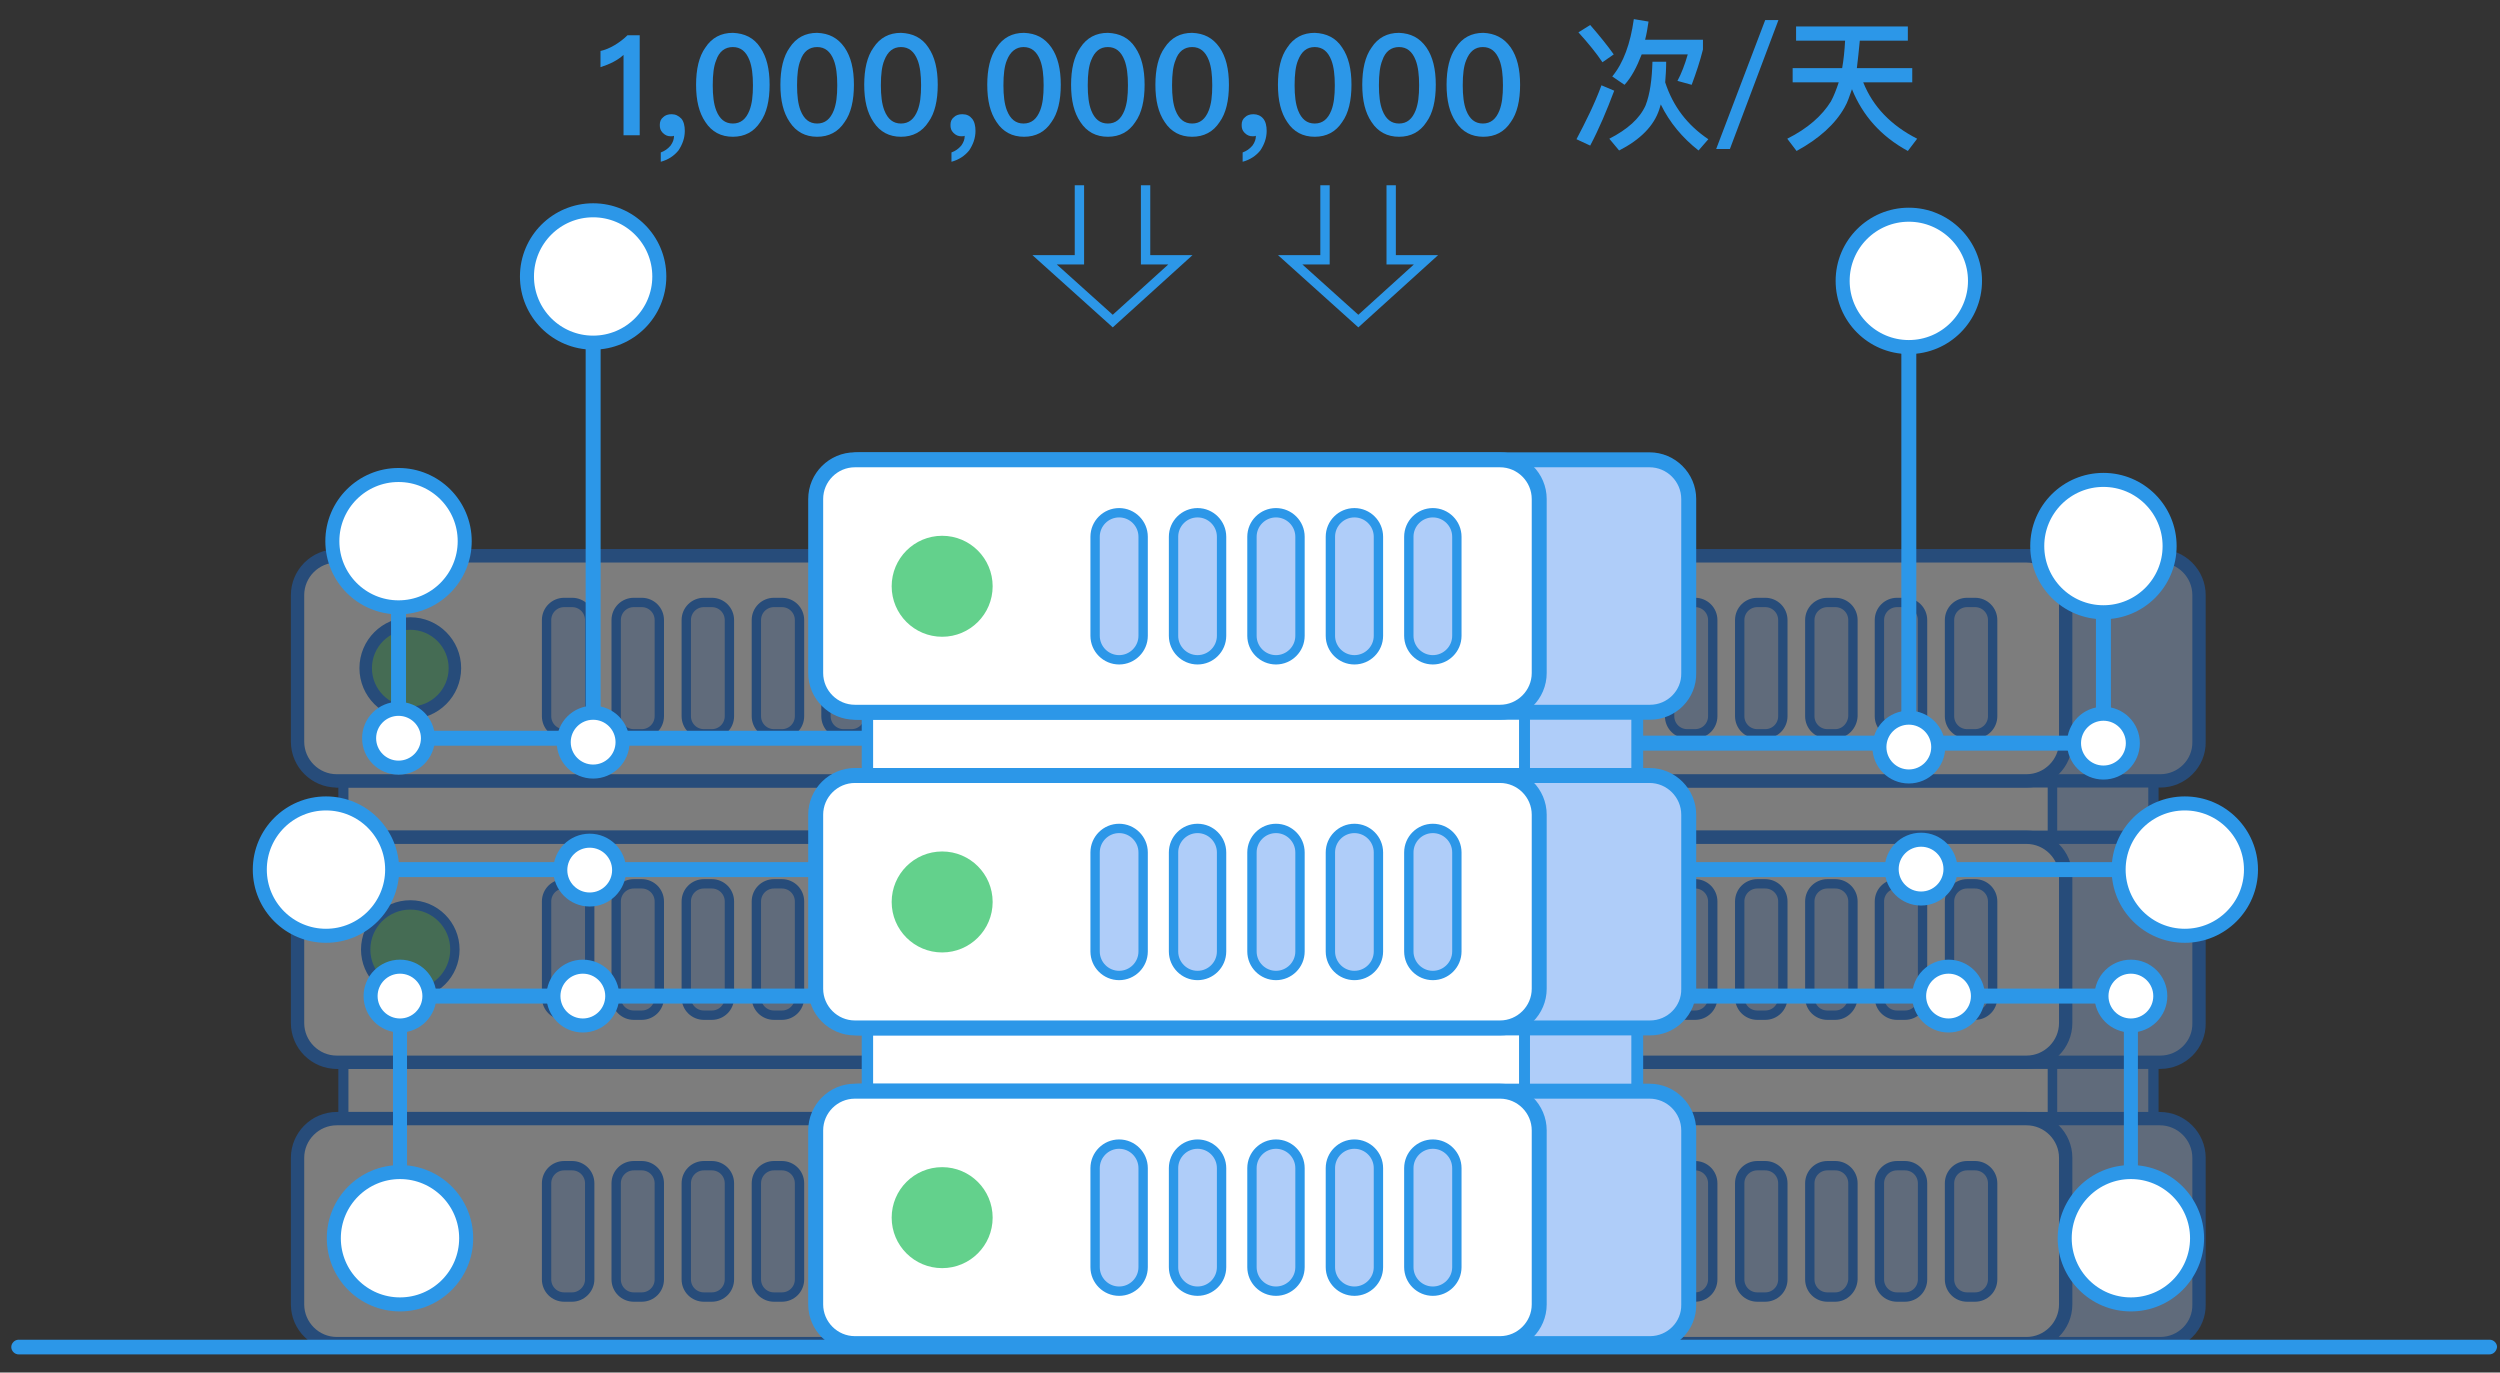 <?xml version="1.0" encoding="utf-8"?>
<!-- Generator: Adobe Illustrator 21.0.0, SVG Export Plug-In . SVG Version: 6.00 Build 0)  -->
<svg version="1.1" id="图层_1" xmlns="http://www.w3.org/2000/svg" xmlns:xlink="http://www.w3.org/1999/xlink" x="0px" y="0px"
	 viewBox="0 0 510 280" style="enable-background:new 0 0 510 280;" xml:space="preserve">
<rect x="0" y="0" width="510" height="280" fill="#333333" stroke="none"/>
<style type="text/css">
	.st0{fill:none;stroke:#2C97E8;stroke-width:1.907;stroke-miterlimit:10;}
	.st1{opacity:0.36;}
	.st2{fill:#AFCDF9;stroke:#1077F8;stroke-width:2.123;stroke-miterlimit:10;}
	.st3{fill:#FFFFFF;stroke:#1077F8;stroke-width:1.962;stroke-miterlimit:10;}
	.st4{fill:#AFCDF9;stroke:#1077F8;stroke-width:2.721;stroke-miterlimit:10;}
	.st5{fill:#FFFFFF;stroke:#1077F8;stroke-width:2.721;stroke-miterlimit:10;}
	.st6{fill:#63D18C;stroke:#1077F8;stroke-width:1.907;stroke-miterlimit:10;}
	.st7{fill:#AFCDF9;stroke:#1077F8;stroke-width:1.907;stroke-miterlimit:10;}
	.st8{fill:#AFCDF9;stroke:#1077F8;stroke-width:2.551;stroke-miterlimit:10;}
	.st9{fill:#63D18C;stroke:#1077F8;stroke-width:2.551;stroke-miterlimit:10;}
	.st10{fill:#AFCDF9;stroke:#1077F8;stroke-width:2.101;stroke-miterlimit:10;}
	.st11{fill:#FFFFFF;stroke:#1077F8;stroke-width:1.941;stroke-miterlimit:10;}
	.st12{fill:#FFFFFF;stroke:#2C97E8;stroke-width:3.052;stroke-miterlimit:10;}
	.st13{fill:#FFFFFF;stroke:#2C97E8;stroke-width:2.861;stroke-miterlimit:10;}
	.st14{fill:none;stroke:#2C97E8;stroke-width:2.861;stroke-miterlimit:10;}
	.st15{fill:#2C97E8;}
	.st16{fill:#AFCDF9;stroke:#2C97E8;stroke-width:2.416;stroke-miterlimit:10;}
	.st17{fill:#FFFFFF;stroke:#2C97E8;stroke-width:2.232;stroke-miterlimit:10;}
	.st18{fill:#AFCDF9;stroke:#2C97E8;stroke-width:3.052;stroke-miterlimit:10;}
	.st19{fill:#63D18C;}
	.st20{fill:#AFCDF9;stroke:#2C97E8;stroke-width:1.907;stroke-miterlimit:10;}
</style>
<g>
	<polyline class="st0" points="270.3,37.8 270.3,53 263.2,53 277.1,65.5 290.9,53 283.8,53 283.8,37.8 	"/>
	<polyline class="st0" points="220.2,37.8 220.2,53 213.1,53 227,65.5 240.8,53 233.7,53 233.7,37.8 	"/>
	<g class="st1">
		<g>
			<path class="st2" d="M198.1,261h-116c-6.6,0-12-5.4-12-12v-98.3c0-6.6,5.4-12,12-12h116c6.6,0,12,5.4,12,12V249
				C210.1,255.6,204.7,261,198.1,261z"/>
			<path class="st3" d="M177.6,261H82.1c-6.6,0-12-5.4-12-12v-98.3c0-6.6,5.4-12,12-12h95.5c6.6,0,12,5.4,12,12V249
				C189.6,255.6,184.2,261,177.6,261z"/>
		</g>
		<g>
			<path class="st4" d="M211.5,274.1H69.6c-4.4,0-8-3.6-8-8v-29.9c0-4.4,3.6-8,8-8h141.9c4.4,0,8,3.6,8,8v29.9
				C219.5,270.5,215.9,274.1,211.5,274.1z"/>
			<path class="st5" d="M184.3,274.1H68.7c-4.4,0-8-3.6-8-8v-29.9c0-4.4,3.6-8,8-8h115.6c4.4,0,8,3.6,8,8v29.9
				C192.3,270.5,188.7,274.1,184.3,274.1z"/>
			<circle class="st6" cx="83.7" cy="251.2" r="9.1"/>
			<path class="st7" d="M116.7,264.6h-1.6c-2,0-3.6-1.6-3.6-3.6v-19.6c0-2,1.6-3.6,3.6-3.6h1.6c2,0,3.6,1.6,3.6,3.6V261
				C120.3,263,118.6,264.6,116.7,264.6z"/>
			<path class="st7" d="M130.9,264.6h-1.6c-2,0-3.6-1.6-3.6-3.6v-19.6c0-2,1.6-3.6,3.6-3.6h1.6c2,0,3.6,1.6,3.6,3.6V261
				C134.5,263,132.9,264.6,130.9,264.6z"/>
			<path class="st7" d="M145.2,264.6h-1.6c-2,0-3.6-1.6-3.6-3.6v-19.6c0-2,1.6-3.6,3.6-3.6h1.6c2,0,3.6,1.6,3.6,3.6V261
				C148.8,263,147.2,264.6,145.2,264.6z"/>
			<path class="st7" d="M159.5,264.6h-1.6c-2,0-3.6-1.6-3.6-3.6v-19.6c0-2,1.6-3.6,3.6-3.6h1.6c2,0,3.6,1.6,3.6,3.6V261
				C163.1,263,161.5,264.6,159.5,264.6z"/>
			<path class="st8" d="M173.7,264.6h-1.6c-2,0-3.6-1.6-3.6-3.6v-19.6c0-2,1.6-3.6,3.6-3.6h1.6c2,0,3.6,1.6,3.6,3.6V261
				C177.3,263,175.7,264.6,173.7,264.6z"/>
		</g>
		<g>
			<path class="st4" d="M211.5,216.7H69.6c-4.4,0-8-3.6-8-8v-29.9c0-4.4,3.6-8,8-8h141.9c4.4,0,8,3.6,8,8v29.9
				C219.5,213.1,215.9,216.7,211.5,216.7z"/>
			<path class="st5" d="M184.3,216.7H68.7c-4.4,0-8-3.6-8-8v-29.9c0-4.4,3.6-8,8-8h115.6c4.4,0,8,3.6,8,8v29.9
				C192.3,213.1,188.7,216.7,184.3,216.7z"/>
			<circle class="st6" cx="83.7" cy="193.7" r="9.1"/>
			<path class="st7" d="M116.7,207.1h-1.6c-2,0-3.6-1.6-3.6-3.6v-19.6c0-2,1.6-3.6,3.6-3.6h1.6c2,0,3.6,1.6,3.6,3.6v19.6
				C120.3,205.5,118.6,207.1,116.7,207.1z"/>
			<path class="st7" d="M130.9,207.1h-1.6c-2,0-3.6-1.6-3.6-3.6v-19.6c0-2,1.6-3.6,3.6-3.6h1.6c2,0,3.6,1.6,3.6,3.6l0,19.6
				C134.5,205.5,132.9,207.1,130.9,207.1z"/>
			<path class="st7" d="M145.2,207.1h-1.6c-2,0-3.6-1.6-3.6-3.6v-19.6c0-2,1.6-3.6,3.6-3.6h1.6c2,0,3.6,1.6,3.6,3.6v19.6
				C148.8,205.5,147.2,207.1,145.2,207.1z"/>
			<path class="st7" d="M159.5,207.1h-1.6c-2,0-3.6-1.6-3.6-3.6v-19.6c0-2,1.6-3.6,3.6-3.6h1.6c2,0,3.6,1.6,3.6,3.6v19.6
				C163.1,205.5,161.5,207.1,159.5,207.1z"/>
			<path class="st8" d="M173.7,207.1h-1.6c-2,0-3.6-1.6-3.6-3.6v-19.6c0-2,1.6-3.6,3.6-3.6h1.6c2,0,3.6,1.6,3.6,3.6v19.6
				C177.3,205.5,175.7,207.1,173.7,207.1z"/>
		</g>
		<g>
			<path class="st4" d="M211.5,159.3H69.6c-4.4,0-8-3.6-8-8v-29.9c0-4.4,3.6-8,8-8h141.9c4.4,0,8,3.6,8,8v29.9
				C219.5,155.7,215.9,159.3,211.5,159.3z"/>
			<path class="st5" d="M184.3,159.3H68.7c-4.4,0-8-3.6-8-8v-29.9c0-4.4,3.6-8,8-8h115.6c4.4,0,8,3.6,8,8v29.9
				C192.3,155.7,188.7,159.3,184.3,159.3z"/>
			<circle class="st9" cx="83.7" cy="136.3" r="9.1"/>
			<path class="st7" d="M116.7,149.7h-1.6c-2,0-3.6-1.6-3.6-3.6v-19.6c0-2,1.6-3.6,3.6-3.6h1.6c2,0,3.6,1.6,3.6,3.6v19.6
				C120.3,148.1,118.6,149.7,116.7,149.7z"/>
			<path class="st7" d="M130.9,149.7h-1.6c-2,0-3.6-1.6-3.6-3.6v-19.6c0-2,1.6-3.6,3.6-3.6h1.6c2,0,3.6,1.6,3.6,3.6v19.6
				C134.5,148.1,132.9,149.7,130.9,149.7z"/>
			<path class="st7" d="M145.2,149.7h-1.6c-2,0-3.6-1.6-3.6-3.6v-19.6c0-2,1.6-3.6,3.6-3.6h1.6c2,0,3.6,1.6,3.6,3.6v19.6
				C148.8,148.1,147.2,149.7,145.2,149.7z"/>
			<path class="st7" d="M159.5,149.7h-1.6c-2,0-3.6-1.6-3.6-3.6v-19.6c0-2,1.6-3.6,3.6-3.6h1.6c2,0,3.6,1.6,3.6,3.6v19.6
				C163.1,148.1,161.5,149.7,159.5,149.7z"/>
			<path class="st7" d="M173.7,149.7h-1.6c-2,0-3.6-1.6-3.6-3.6v-19.6c0-2,1.6-3.6,3.6-3.6h1.6c2,0,3.6,1.6,3.6,3.6v19.6
				C177.3,148.1,175.7,149.7,173.7,149.7z"/>
		</g>
	</g>
	<g class="st1">
		<g>
			<path class="st10" d="M427.3,258.5h-116c-6.6,0-12-5.4-12-12v-95.8c0-6.6,5.4-12,12-12h116c6.6,0,12,5.4,12,12v95.8
				C439.3,253.1,433.9,258.5,427.3,258.5z"/>
			<path class="st11" d="M406.7,258.5h-95.5c-6.6,0-12-5.4-12-12v-95.8c0-6.6,5.4-12,12-12h95.5c6.6,0,12,5.4,12,12v95.8
				C418.7,253.1,413.3,258.5,406.7,258.5z"/>
		</g>
		<g>
			<path class="st4" d="M440.7,274.1H298.7c-4.4,0-8-3.6-8-8v-29.9c0-4.4,3.6-8,8-8h141.9c4.4,0,8,3.6,8,8v29.9
				C448.7,270.5,445.1,274.1,440.7,274.1z"/>
			<path class="st5" d="M413.4,274.1H297.8c-4.4,0-8-3.6-8-8v-29.9c0-4.4,3.6-8,8-8h115.6c4.4,0,8,3.6,8,8v29.9
				C421.4,270.5,417.8,274.1,413.4,274.1z"/>
			<circle class="st9" cx="312.8" cy="251.2" r="9.1"/>
			<path class="st7" d="M345.8,264.6h-1.6c-2,0-3.6-1.6-3.6-3.6v-19.6c0-2,1.6-3.6,3.6-3.6h1.6c2,0,3.6,1.6,3.6,3.6V261
				C349.4,263,347.8,264.6,345.8,264.6z"/>
			<path class="st7" d="M360.1,264.6h-1.6c-2,0-3.6-1.6-3.6-3.6v-19.6c0-2,1.6-3.6,3.6-3.6h1.6c2,0,3.6,1.6,3.6,3.6V261
				C363.7,263,362.1,264.6,360.1,264.6z"/>
			<path class="st7" d="M374.4,264.6h-1.6c-2,0-3.6-1.6-3.6-3.6v-19.6c0-2,1.6-3.6,3.6-3.6h1.6c2,0,3.6,1.6,3.6,3.6V261
				C377.9,263,376.3,264.6,374.4,264.6z"/>
			<path class="st7" d="M388.6,264.6H387c-2,0-3.6-1.6-3.6-3.6v-19.6c0-2,1.6-3.6,3.6-3.6h1.6c2,0,3.6,1.6,3.6,3.6V261
				C392.2,263,390.6,264.6,388.6,264.6z"/>
			<path class="st7" d="M402.9,264.6h-1.6c-2,0-3.6-1.6-3.6-3.6v-19.6c0-2,1.6-3.6,3.6-3.6h1.6c2,0,3.6,1.6,3.6,3.6V261
				C406.5,263,404.9,264.6,402.9,264.6z"/>
		</g>
		<g>
			<path class="st4" d="M440.7,216.7H298.7c-4.4,0-8-3.6-8-8v-29.9c0-4.4,3.6-8,8-8h141.9c4.4,0,8,3.6,8,8v29.9
				C448.7,213.1,445.1,216.7,440.7,216.7z"/>
			<path class="st5" d="M413.4,216.7H297.8c-4.4,0-8-3.6-8-8v-29.9c0-4.4,3.6-8,8-8h115.6c4.4,0,8,3.6,8,8v29.9
				C421.4,213.1,417.8,216.7,413.4,216.7z"/>
			<circle class="st9" cx="312.8" cy="193.7" r="9.1"/>
			<path class="st7" d="M345.8,207.1h-1.6c-2,0-3.6-1.6-3.6-3.6v-19.6c0-2,1.6-3.6,3.6-3.6h1.6c2,0,3.6,1.6,3.6,3.6v19.6
				C349.4,205.5,347.8,207.1,345.8,207.1z"/>
			<path class="st7" d="M360.1,207.1h-1.6c-2,0-3.6-1.6-3.6-3.6v-19.6c0-2,1.6-3.6,3.6-3.6h1.6c2,0,3.6,1.6,3.6,3.6v19.6
				C363.7,205.5,362.1,207.1,360.1,207.1z"/>
			<path class="st7" d="M374.4,207.1h-1.6c-2,0-3.6-1.6-3.6-3.6v-19.6c0-2,1.6-3.6,3.6-3.6h1.6c2,0,3.6,1.6,3.6,3.6v19.6
				C377.9,205.5,376.3,207.1,374.4,207.1z"/>
			<path class="st7" d="M388.6,207.1H387c-2,0-3.6-1.6-3.6-3.6v-19.6c0-2,1.6-3.6,3.6-3.6h1.6c2,0,3.6,1.6,3.6,3.6v19.6
				C392.2,205.5,390.6,207.1,388.6,207.1z"/>
			<path class="st7" d="M402.9,207.1h-1.6c-2,0-3.6-1.6-3.6-3.6v-19.6c0-2,1.6-3.6,3.6-3.6h1.6c2,0,3.6,1.6,3.6,3.6v19.6
				C406.5,205.5,404.9,207.1,402.9,207.1z"/>
		</g>
		<g>
			<path class="st4" d="M440.7,159.3H298.7c-4.4,0-8-3.6-8-8v-29.9c0-4.4,3.6-8,8-8h141.9c4.4,0,8,3.6,8,8v29.9
				C448.7,155.7,445.1,159.3,440.7,159.3z"/>
			<path class="st5" d="M413.4,159.3H297.8c-4.4,0-8-3.6-8-8v-29.9c0-4.4,3.6-8,8-8h115.6c4.4,0,8,3.6,8,8v29.9
				C421.4,155.7,417.8,159.3,413.4,159.3z"/>
			<circle class="st9" cx="312.8" cy="136.3" r="9.1"/>
			<path class="st7" d="M345.8,149.7h-1.6c-2,0-3.6-1.6-3.6-3.6v-19.6c0-2,1.6-3.6,3.6-3.6h1.6c2,0,3.6,1.6,3.6,3.6v19.6
				C349.4,148.1,347.8,149.7,345.8,149.7z"/>
			<path class="st7" d="M360.1,149.7h-1.6c-2,0-3.6-1.6-3.6-3.6v-19.6c0-2,1.6-3.6,3.6-3.6h1.6c2,0,3.6,1.6,3.6,3.6v19.6
				C363.7,148.1,362.1,149.7,360.1,149.7z"/>
			<path class="st7" d="M374.4,149.7h-1.6c-2,0-3.6-1.6-3.6-3.6v-19.6c0-2,1.6-3.6,3.6-3.6h1.6c2,0,3.6,1.6,3.6,3.6v19.6
				C377.9,148.1,376.3,149.7,374.4,149.7z"/>
			<path class="st7" d="M388.6,149.7H387c-2,0-3.6-1.6-3.6-3.6v-19.6c0-2,1.6-3.6,3.6-3.6h1.6c2,0,3.6,1.6,3.6,3.6v19.6
				C392.2,148.1,390.6,149.7,388.6,149.7z"/>
			<path class="st7" d="M402.9,149.7h-1.6c-2,0-3.6-1.6-3.6-3.6v-19.6c0-2,1.6-3.6,3.6-3.6h1.6c2,0,3.6,1.6,3.6,3.6v19.6
				C406.5,148.1,404.9,149.7,402.9,149.7z"/>
		</g>
	</g>
	<g>
		<g>
			<line class="st12" x1="80.3" y1="177.4" x2="177" y2="177.4"/>
			<circle class="st13" cx="120.3" cy="177.5" r="6"/>
			<circle class="st13" cx="66.5" cy="177.4" r="13.5"/>
		</g>
		<g>
			<line class="st12" x1="80.3" y1="150.6" x2="176.5" y2="150.6"/>
			<line class="st12" x1="81.3" y1="151.4" x2="81.3" y2="124.2"/>
			<line class="st12" x1="121" y1="144.7" x2="121" y2="67.4"/>
			<circle class="st13" cx="81.3" cy="110.4" r="13.5"/>
			<circle class="st13" cx="121" cy="56.4" r="13.5"/>
			<circle class="st13" cx="81.3" cy="150.6" r="6"/>
			<circle class="st13" cx="121" cy="151.4" r="6"/>
		</g>
		<g>
			<g>
				<line class="st12" x1="78.9" y1="203.2" x2="167.1" y2="203.2"/>
				<circle class="st13" cx="118.9" cy="203.2" r="6"/>
				<circle class="st13" cx="81.6" cy="203.2" r="6"/>
				<circle class="st13" cx="81.6" cy="252.6" r="13.5"/>
			</g>
			<line class="st14" x1="81.6" y1="238" x2="81.6" y2="209.2"/>
		</g>
	</g>
	<g>
		<line class="st12" x1="431.8" y1="177.4" x2="335.2" y2="177.4"/>
		<circle class="st13" cx="391.9" cy="177.3" r="6"/>
		<circle class="st13" cx="445.7" cy="177.4" r="13.5"/>
	</g>
	<line class="st12" x1="430.1" y1="151.6" x2="334.9" y2="151.6"/>
	<line class="st12" x1="429.1" y1="152.4" x2="429.1" y2="125.2"/>
	<line class="st12" x1="389.4" y1="145.6" x2="389.4" y2="68.3"/>
	<circle class="st13" cx="429.1" cy="111.4" r="13.5"/>
	<circle class="st13" cx="389.4" cy="57.3" r="13.5"/>
	<circle class="st13" cx="429.1" cy="151.6" r="6"/>
	<circle class="st13" cx="389.4" cy="152.4" r="6"/>
	<g>
		<g>
			<line class="st12" x1="437.4" y1="203.2" x2="344.6" y2="203.2"/>
			<circle class="st13" cx="397.5" cy="203.2" r="6"/>
			<circle class="st13" cx="434.7" cy="203.2" r="6"/>
			<circle class="st13" cx="434.7" cy="252.6" r="13.5"/>
		</g>
		<line class="st14" x1="434.7" y1="238" x2="434.7" y2="209.2"/>
	</g>
	<g>
		<path class="st15" d="M130.5,7.2v20.4h-3.3V11.2c-1.2,1.1-2.8,1.9-4.7,2.5v-3.3c0.9-0.2,1.9-0.6,2.9-1.2c1-0.6,1.9-1.3,2.6-2
			H130.5z"/>
		<path class="st15" d="M139,24.2c0.5,0.6,0.7,1.5,0.7,2.5c0,1.5-0.5,2.8-1.3,4c-0.9,1.1-2.1,1.9-3.6,2.3v-1.9
			c0.8-0.3,1.4-0.7,2-1.4c0.5-0.7,0.7-1.3,0.7-2c-0.2,0.1-0.4,0.1-0.7,0.1c-0.6,0-1.1-0.2-1.6-0.7s-0.6-1-0.6-1.6
			c0-0.7,0.2-1.2,0.7-1.6c0.4-0.4,1-0.6,1.7-0.6C137.8,23.3,138.4,23.6,139,24.2z"/>
		<path class="st15" d="M155.1,9.7c1.3,1.9,1.9,4.4,1.9,7.6s-0.6,5.8-1.9,7.6c-1.3,2-3.2,3-5.6,3c-2.4,0-4.3-1-5.6-3
			c-1.3-1.9-1.9-4.4-1.9-7.6s0.6-5.8,1.9-7.6c1.3-2,3.2-3,5.6-3C151.9,6.8,153.8,7.7,155.1,9.7z M146.1,12.3
			c-0.5,1.2-0.7,2.9-0.7,5.1c0,2.1,0.2,3.8,0.7,5.1c0.7,1.8,1.8,2.7,3.4,2.7c1.6,0,2.7-0.9,3.4-2.7c0.5-1.3,0.7-2.9,0.7-5.1
			c0-2.1-0.2-3.8-0.7-5.1c-0.7-1.8-1.8-2.7-3.4-2.7C147.9,9.6,146.7,10.5,146.1,12.3z"/>
		<path class="st15" d="M172.3,9.7c1.3,1.9,1.9,4.4,1.9,7.6s-0.6,5.8-1.9,7.6c-1.3,2-3.2,3-5.6,3c-2.4,0-4.3-1-5.6-3
			c-1.3-1.9-1.9-4.4-1.9-7.6s0.6-5.8,1.9-7.6c1.3-2,3.2-3,5.6-3C169.1,6.8,170.9,7.7,172.3,9.7z M163.3,12.3
			c-0.5,1.2-0.7,2.9-0.7,5.1c0,2.1,0.2,3.8,0.7,5.1c0.7,1.8,1.8,2.7,3.4,2.7c1.6,0,2.7-0.9,3.4-2.7c0.5-1.3,0.7-2.9,0.7-5.1
			c0-2.1-0.2-3.8-0.7-5.1c-0.7-1.8-1.8-2.7-3.4-2.7C165.1,9.6,163.9,10.5,163.3,12.3z"/>
		<path class="st15" d="M189.4,9.7c1.3,1.9,1.9,4.4,1.9,7.6s-0.6,5.8-1.9,7.6c-1.3,2-3.2,3-5.6,3c-2.4,0-4.3-1-5.6-3
			c-1.3-1.9-1.9-4.4-1.9-7.6s0.6-5.8,1.9-7.6c1.3-2,3.2-3,5.6-3C186.2,6.8,188.1,7.7,189.4,9.7z M180.4,12.3
			c-0.5,1.2-0.7,2.9-0.7,5.1c0,2.1,0.2,3.8,0.7,5.1c0.7,1.8,1.8,2.7,3.4,2.7c1.6,0,2.7-0.9,3.4-2.7c0.5-1.3,0.7-2.9,0.7-5.1
			c0-2.1-0.2-3.8-0.7-5.1c-0.7-1.8-1.8-2.7-3.4-2.7C182.2,9.6,181.1,10.5,180.4,12.3z"/>
		<path class="st15" d="M198.3,24.2c0.5,0.6,0.7,1.5,0.7,2.5c0,1.5-0.5,2.8-1.3,4c-0.9,1.1-2.1,1.9-3.6,2.3v-1.9
			c0.8-0.3,1.4-0.7,2-1.4c0.5-0.7,0.7-1.3,0.7-2c-0.2,0.1-0.4,0.1-0.7,0.1c-0.6,0-1.1-0.2-1.6-0.7s-0.6-1-0.6-1.6
			c0-0.7,0.2-1.2,0.7-1.6c0.4-0.4,1-0.6,1.7-0.6C197.2,23.3,197.8,23.6,198.3,24.2z"/>
		<path class="st15" d="M214.5,9.7c1.3,1.9,1.9,4.4,1.9,7.6s-0.6,5.8-1.9,7.6c-1.3,2-3.2,3-5.6,3c-2.4,0-4.3-1-5.6-3
			c-1.3-1.9-1.9-4.4-1.9-7.6s0.6-5.8,1.9-7.6c1.3-2,3.2-3,5.6-3C211.3,6.8,213.1,7.7,214.5,9.7z M205.4,12.3
			c-0.5,1.2-0.7,2.9-0.7,5.1c0,2.1,0.2,3.8,0.7,5.1c0.7,1.8,1.8,2.7,3.4,2.7c1.6,0,2.7-0.9,3.4-2.7c0.5-1.3,0.7-2.9,0.7-5.1
			c0-2.1-0.2-3.8-0.7-5.1c-0.7-1.8-1.8-2.7-3.4-2.7C207.3,9.6,206.1,10.5,205.4,12.3z"/>
		<path class="st15" d="M231.6,9.7c1.3,1.9,1.9,4.4,1.9,7.6s-0.6,5.8-1.9,7.6c-1.3,2-3.2,3-5.6,3c-2.4,0-4.3-1-5.6-3
			c-1.3-1.9-1.9-4.4-1.9-7.6s0.6-5.8,1.9-7.6c1.3-2,3.2-3,5.6-3C228.4,6.8,230.3,7.7,231.6,9.7z M222.6,12.3
			c-0.5,1.2-0.7,2.9-0.7,5.1c0,2.1,0.2,3.8,0.7,5.1c0.7,1.8,1.8,2.7,3.4,2.7c1.6,0,2.7-0.9,3.4-2.7c0.5-1.3,0.7-2.9,0.7-5.1
			c0-2.1-0.2-3.8-0.7-5.1c-0.7-1.8-1.8-2.7-3.4-2.7C224.4,9.6,223.3,10.5,222.6,12.3z"/>
		<path class="st15" d="M248.8,9.7c1.3,1.9,1.9,4.4,1.9,7.6s-0.6,5.8-1.9,7.6c-1.3,2-3.2,3-5.6,3c-2.4,0-4.3-1-5.6-3
			c-1.3-1.9-1.9-4.4-1.9-7.6s0.6-5.8,1.9-7.6c1.3-2,3.2-3,5.6-3C245.6,6.8,247.4,7.7,248.8,9.7z M239.8,12.3
			c-0.5,1.2-0.7,2.9-0.7,5.1c0,2.1,0.2,3.8,0.7,5.1c0.7,1.8,1.8,2.7,3.4,2.7c1.6,0,2.7-0.9,3.4-2.7c0.5-1.3,0.7-2.9,0.7-5.1
			c0-2.1-0.2-3.8-0.7-5.1c-0.7-1.8-1.8-2.7-3.4-2.7C241.6,9.6,240.4,10.5,239.8,12.3z"/>
		<path class="st15" d="M257.7,24.2c0.5,0.6,0.7,1.5,0.7,2.5c0,1.5-0.5,2.8-1.3,4c-0.9,1.1-2.1,1.9-3.6,2.3v-1.9
			c0.8-0.3,1.4-0.7,2-1.4c0.5-0.7,0.7-1.3,0.7-2c-0.2,0.1-0.4,0.1-0.7,0.1c-0.6,0-1.1-0.2-1.6-0.7s-0.6-1-0.6-1.6
			c0-0.7,0.2-1.2,0.7-1.6c0.4-0.4,1-0.6,1.7-0.6C256.5,23.3,257.2,23.6,257.7,24.2z"/>
		<path class="st15" d="M273.8,9.7c1.3,1.9,1.9,4.4,1.9,7.6s-0.6,5.8-1.9,7.6c-1.3,2-3.2,3-5.6,3c-2.4,0-4.3-1-5.6-3
			c-1.3-1.9-1.9-4.4-1.9-7.6s0.6-5.8,1.9-7.6c1.3-2,3.2-3,5.6-3C270.6,6.8,272.5,7.7,273.8,9.7z M264.8,12.3
			c-0.5,1.2-0.7,2.9-0.7,5.1c0,2.1,0.2,3.8,0.7,5.1c0.7,1.8,1.8,2.7,3.4,2.7c1.6,0,2.7-0.9,3.4-2.7c0.5-1.3,0.7-2.9,0.7-5.1
			c0-2.1-0.2-3.8-0.7-5.1c-0.7-1.8-1.8-2.7-3.4-2.7C266.6,9.6,265.5,10.5,264.8,12.3z"/>
		<path class="st15" d="M291,9.7c1.3,1.9,1.9,4.4,1.9,7.6s-0.6,5.8-1.9,7.6c-1.3,2-3.2,3-5.6,3c-2.4,0-4.3-1-5.6-3
			c-1.3-1.9-1.9-4.4-1.9-7.6s0.6-5.8,1.9-7.6c1.3-2,3.2-3,5.6-3C287.8,6.8,289.6,7.7,291,9.7z M282,12.3c-0.5,1.2-0.7,2.9-0.7,5.1
			c0,2.1,0.2,3.8,0.7,5.1c0.7,1.8,1.8,2.7,3.4,2.7c1.6,0,2.7-0.9,3.4-2.7c0.5-1.3,0.7-2.9,0.7-5.1c0-2.1-0.2-3.8-0.7-5.1
			c-0.7-1.8-1.8-2.7-3.4-2.7C283.8,9.6,282.6,10.5,282,12.3z"/>
		<path class="st15" d="M308.2,9.7c1.3,1.9,1.9,4.4,1.9,7.6s-0.6,5.8-1.9,7.6c-1.3,2-3.2,3-5.6,3c-2.4,0-4.3-1-5.6-3
			c-1.3-1.9-1.9-4.4-1.9-7.6s0.6-5.8,1.9-7.6c1.3-2,3.2-3,5.6-3C304.9,6.8,306.8,7.7,308.2,9.7z M299.1,12.3
			c-0.5,1.2-0.7,2.9-0.7,5.1c0,2.1,0.2,3.8,0.7,5.1c0.7,1.8,1.8,2.7,3.4,2.7c1.6,0,2.7-0.9,3.4-2.7c0.5-1.3,0.7-2.9,0.7-5.1
			c0-2.1-0.2-3.8-0.7-5.1c-0.7-1.8-1.8-2.7-3.4-2.7C300.9,9.6,299.8,10.5,299.1,12.3z"/>
		<path class="st15" d="M329.3,18.5c-1.5,4-3.1,7.8-4.9,11.2l-2.8-1.3c1.9-3.6,3.7-7.2,5.1-11L329.3,18.5z M329.2,11.1l-2.3,1.6
			c-1.2-1.8-2.9-3.9-4.9-6.1l2.4-1.5C326.4,7.4,328,9.4,329.2,11.1z M339.9,12.6c0,1.5-0.1,2.9-0.2,4.2c1.6,4.9,4.5,8.7,8.8,11.6
			l-2,2.3c-3.3-2.6-5.9-5.7-7.7-9.4l-0.3,1c-1.1,3.4-3.9,6.2-8.2,8.4l-2-2.4c3.7-1.9,6.2-4.1,7.4-6.8c0.9-2.3,1.3-5.3,1.4-8.9H339.9
			z M331.4,17.3l-2.5-1.7c2.3-2.8,3.7-6.7,4.4-11.7l3,0.5c-0.2,1.3-0.4,2.6-0.7,3.7h11.8v2c-0.6,2.4-1.4,4.8-2.3,7.2l-2.9-0.8
			c0.8-1.5,1.5-3.3,2.1-5.4h-9.4C333.9,13.7,332.8,15.8,331.4,17.3z"/>
		<path class="st15" d="M362.8,4.1l-9.9,26.3h-2.8l10-26.3H362.8z"/>
		<path class="st15" d="M375.8,13.9c0.3-1.7,0.5-3.6,0.6-5.6h-10V5.4h22.8v2.9h-9.8c-0.2,2.1-0.4,4-0.6,5.6h11.3v2.9h-10
			c2,5,5.7,8.8,11,11.5l-1.9,2.5c-5.5-3-9.2-7.2-11.4-12.6c-0.5,1.4-0.9,2.7-1.5,3.7c-1.9,3.4-5.2,6.4-9.8,8.9l-1.9-2.5
			c4.2-2.1,7.1-4.7,8.9-7.6c0.6-1.1,1.1-2.4,1.6-3.9h-9.4v-2.9H375.8z"/>
	</g>
	<g>
		<g>
			<path class="st16" d="M322,263.4H189c-6.6,0-12-5.4-12-12V134.2c0-6.6,5.4-12,12-12h133c6.6,0,12,5.4,12,12v117.2
				C334,258,328.6,263.4,322,263.4z"/>
			<path class="st17" d="M299,263.4H189c-6.6,0-12-5.4-12-12V134.2c0-6.6,5.4-12,12-12h110c6.6,0,12,5.4,12,12v117.2
				C311,258,305.6,263.4,299,263.4z"/>
		</g>
		<g>
			<path class="st18" d="M336.6,274.1H175.4c-4.4,0-8-3.6-8-8v-35.5c0-4.4,3.6-8,8-8h161.1c4.4,0,8,3.6,8,8v35.5
				C344.6,270.5,341,274.1,336.6,274.1z"/>
			<path class="st12" d="M306,274.1H174.4c-4.4,0-8-3.6-8-8v-35.5c0-4.4,3.6-8,8-8H306c4.4,0,8,3.6,8,8v35.5
				C314,270.5,310.4,274.1,306,274.1z"/>
			<circle class="st19" cx="192.2" cy="248.4" r="10.3"/>
			<path class="st20" d="M228.3,263.4L228.3,263.4c-2.7,0-4.9-2.2-4.9-4.9v-20.2c0-2.7,2.2-4.9,4.9-4.9h0c2.7,0,4.9,2.2,4.9,4.9
				v20.2C233.2,261.2,231,263.4,228.3,263.4z"/>
			<path class="st20" d="M244.3,263.4L244.3,263.4c-2.7,0-4.9-2.2-4.9-4.9v-20.2c0-2.7,2.2-4.9,4.9-4.9h0c2.7,0,4.9,2.2,4.9,4.9
				v20.2C249.2,261.2,247,263.4,244.3,263.4z"/>
			<path class="st20" d="M260.3,263.4L260.3,263.4c-2.7,0-4.9-2.2-4.9-4.9v-20.2c0-2.7,2.2-4.9,4.9-4.9l0,0c2.7,0,4.9,2.2,4.9,4.9
				v20.2C265.2,261.2,263,263.4,260.3,263.4z"/>
			<path class="st20" d="M276.3,263.4L276.3,263.4c-2.7,0-4.9-2.2-4.9-4.9v-20.2c0-2.7,2.2-4.9,4.9-4.9l0,0c2.7,0,4.9,2.2,4.9,4.9
				v20.2C281.2,261.2,279,263.4,276.3,263.4z"/>
			<path class="st20" d="M292.3,263.4L292.3,263.4c-2.7,0-4.9-2.2-4.9-4.9v-20.2c0-2.7,2.2-4.9,4.9-4.9h0c2.7,0,4.9,2.2,4.9,4.9
				v20.2C297.2,261.2,295,263.4,292.3,263.4z"/>
		</g>
		<g>
			<path class="st18" d="M336.6,209.7H175.4c-4.4,0-8-3.6-8-8v-35.5c0-4.4,3.6-8,8-8h161.1c4.4,0,8,3.6,8,8v35.5
				C344.6,206.1,341,209.7,336.6,209.7z"/>
			<path class="st12" d="M306,209.7H174.4c-4.4,0-8-3.6-8-8v-35.5c0-4.4,3.6-8,8-8H306c4.4,0,8,3.6,8,8v35.5
				C314,206.1,310.4,209.7,306,209.7z"/>
			<circle class="st19" cx="192.2" cy="184" r="10.3"/>
			<path class="st20" d="M228.3,199L228.3,199c-2.7,0-4.9-2.2-4.9-4.9v-20.2c0-2.7,2.2-4.9,4.9-4.9h0c2.7,0,4.9,2.2,4.9,4.9v20.2
				C233.2,196.8,231,199,228.3,199z"/>
			<path class="st20" d="M244.3,199L244.3,199c-2.7,0-4.9-2.2-4.9-4.9v-20.2c0-2.7,2.2-4.9,4.9-4.9h0c2.7,0,4.9,2.2,4.9,4.9v20.2
				C249.2,196.8,247,199,244.3,199z"/>
			<path class="st20" d="M260.3,199L260.3,199c-2.7,0-4.9-2.2-4.9-4.9v-20.2c0-2.7,2.2-4.9,4.9-4.9l0,0c2.7,0,4.9,2.2,4.9,4.9v20.2
				C265.2,196.8,263,199,260.3,199z"/>
			<path class="st20" d="M276.3,199L276.3,199c-2.7,0-4.9-2.2-4.9-4.9v-20.2c0-2.7,2.2-4.9,4.9-4.9l0,0c2.7,0,4.9,2.2,4.9,4.9v20.2
				C281.2,196.8,279,199,276.3,199z"/>
			<path class="st20" d="M292.3,199L292.3,199c-2.7,0-4.9-2.2-4.9-4.9v-20.2c0-2.7,2.2-4.9,4.9-4.9h0c2.7,0,4.9,2.2,4.9,4.9v20.2
				C297.2,196.8,295,199,292.3,199z"/>
		</g>
		<g>
			<path class="st18" d="M336.6,145.3H175.4c-4.4,0-8-3.6-8-8v-35.5c0-4.4,3.6-8,8-8h161.1c4.4,0,8,3.6,8,8v35.5
				C344.6,141.7,341,145.3,336.6,145.3z"/>
			<path class="st12" d="M306,145.3H174.4c-4.4,0-8-3.6-8-8v-35.5c0-4.4,3.6-8,8-8H306c4.4,0,8,3.6,8,8v35.5
				C314,141.7,310.4,145.3,306,145.3z"/>
			<circle class="st19" cx="192.2" cy="119.6" r="10.3"/>
			<path class="st20" d="M228.3,134.6L228.3,134.6c-2.7,0-4.9-2.2-4.9-4.9v-20.2c0-2.7,2.2-4.9,4.9-4.9l0,0c2.7,0,4.9,2.2,4.9,4.9
				v20.2C233.2,132.4,231,134.6,228.3,134.6z"/>
			<path class="st20" d="M244.3,134.6L244.3,134.6c-2.7,0-4.9-2.2-4.9-4.9v-20.2c0-2.7,2.2-4.9,4.9-4.9h0c2.7,0,4.9,2.2,4.9,4.9
				v20.2C249.2,132.4,247,134.6,244.3,134.6z"/>
			<path class="st20" d="M260.3,134.6L260.3,134.6c-2.7,0-4.9-2.2-4.9-4.9v-20.2c0-2.7,2.2-4.9,4.9-4.9l0,0c2.7,0,4.9,2.2,4.9,4.9
				v20.2C265.2,132.4,263,134.6,260.3,134.6z"/>
			<path class="st20" d="M276.3,134.6L276.3,134.6c-2.7,0-4.9-2.2-4.9-4.9v-20.2c0-2.7,2.2-4.9,4.9-4.9l0,0c2.7,0,4.9,2.2,4.9,4.9
				v20.2C281.2,132.4,279,134.6,276.3,134.6z"/>
			<path class="st20" d="M292.3,134.6L292.3,134.6c-2.7,0-4.9-2.2-4.9-4.9v-20.2c0-2.7,2.2-4.9,4.9-4.9h0c2.7,0,4.9,2.2,4.9,4.9
				v20.2C297.2,132.4,295,134.6,292.3,134.6z"/>
		</g>
	</g>
	<path class="st15" d="M507.8,276.3H3.8c-0.8,0-1.5-0.7-1.5-1.5l0,0c0-0.8,0.7-1.5,1.5-1.5h504.1c0.8,0,1.5,0.7,1.5,1.5l0,0
		C509.3,275.6,508.7,276.3,507.8,276.3z"/>
</g>
</svg>
